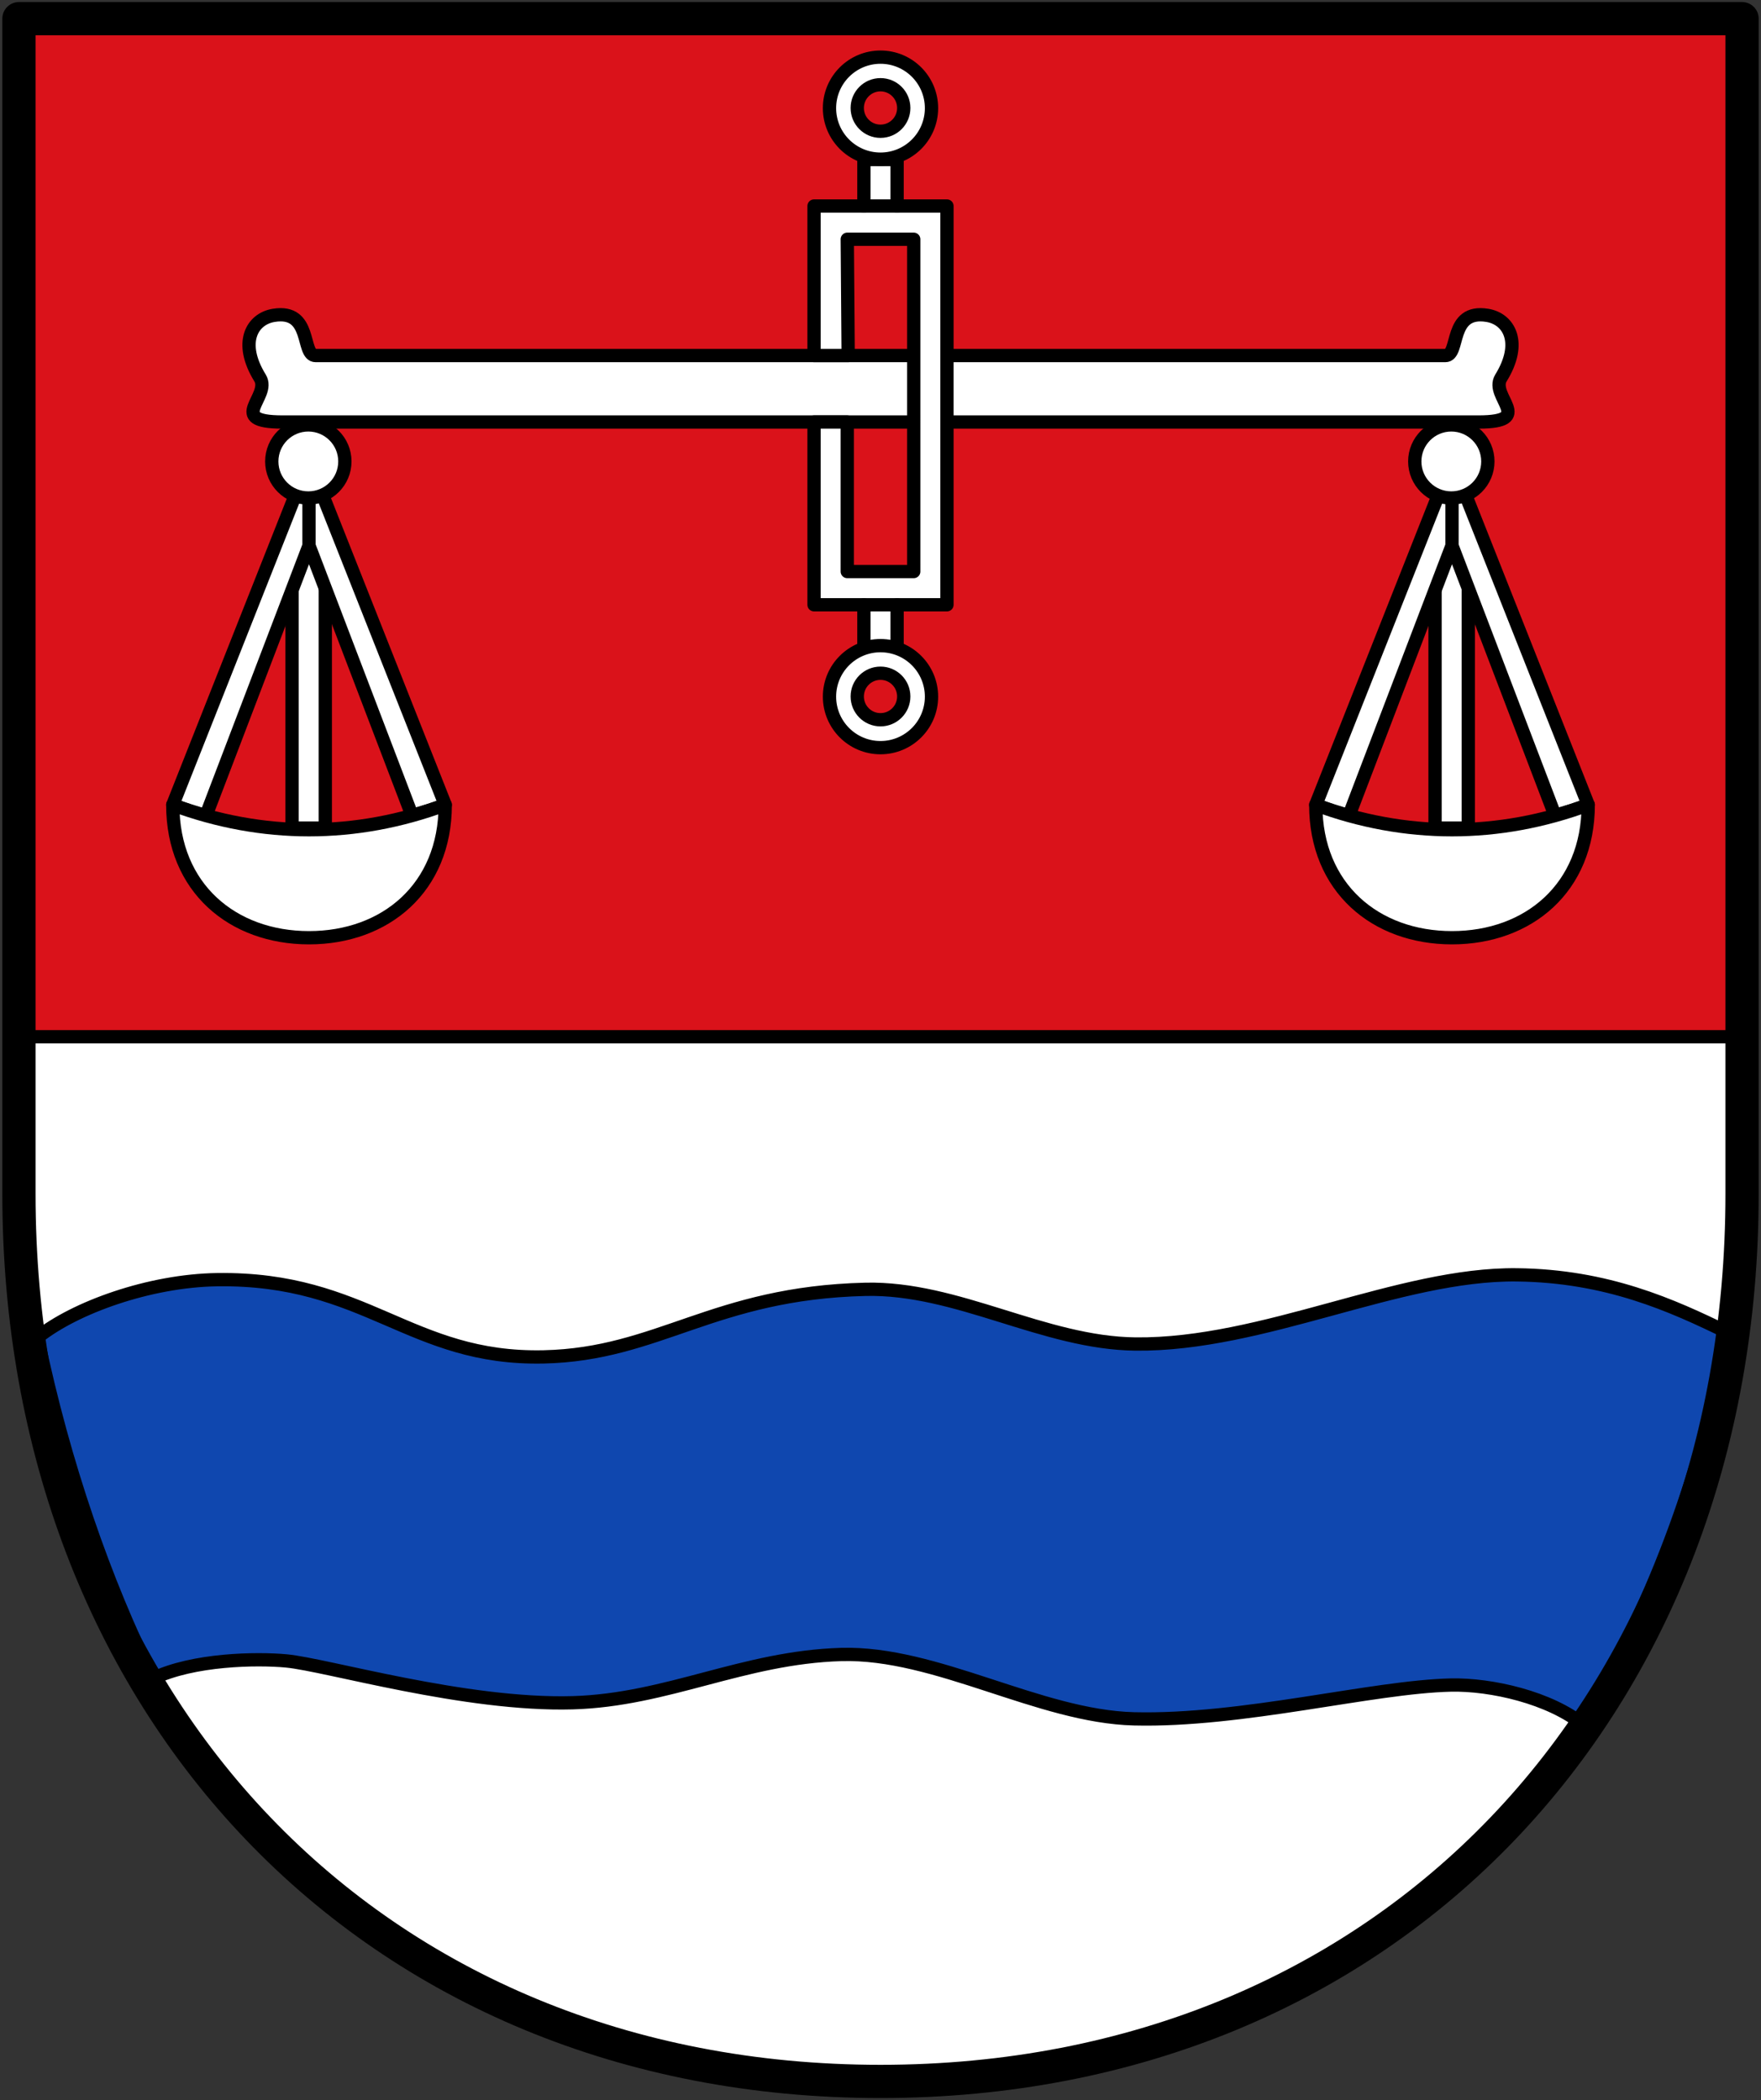 <svg xmlns="http://www.w3.org/2000/svg" height="632" width="530"><rect width="100%" height="100%" fill="#333333" stroke="none"/><path d="M524.299 5.615V312H5.7V5.615z" fill="#da121a"/><path d="M524.299 312C535.173 473.51 449.52 632.034 265 626.385 95.14 621.185.626 505.132 5.7 312z" fill="#fff"/><path d="M85 127c-17.269 0-3.276-7.644-6.744-13.269-6.522-10.577-2.458-17.748 4.108-18.827C94.128 92.97 90.554 107 95 107h340c4.447 0 .872-14.03 12.636-12.096 6.566 1.079 10.63 8.25 4.108 18.827C448.276 119.356 462.269 127 445 127z" fill="#fff" stroke="#000" stroke-width="4" stroke-linecap="round" stroke-linejoin="round"/><g stroke="#000" stroke-width="4" stroke-linecap="round" stroke-linejoin="round"><path d="M255 172h20V72h-20l.27 35H245V62h15V48h10v14h15v120h-15v13h-10v-13h-15v-55h10z" fill="#fff"/><path d="M260 182h10M260 62h10" fill="none"/></g><g fill="#fff" stroke="#000" stroke-width="4" stroke-linecap="round" stroke-linejoin="round"><g transform="translate(4 15.2)"><path d="M83.9 149h10v85h-10z"/><path d="M48 227c3.042 1.153 6.699 2.604 10 3.2L89 149v-15c-1.753.3-1.67.353-4.065-.31zM130 227c-3.47 1.239-6.528 2.262-10 3.2L89 149v-15c1.753.3 1.67.353 4.065-.31z"/><path d="M48 227c0 25 18 40 41 40s41-15 41-40c-27 10-55 10-82 0z"/><circle r="11" cy="123.667" cx="88.795"/></g><g transform="translate(348 15.2)"><path d="M83.9 149h10v85h-10z"/><path d="M48 227c3.042 1.153 6.699 2.604 10 3.2L89 149v-15c-1.753.3-1.67.353-4.065-.31zM130 227c-3.47 1.239-6.528 2.262-10 3.2L89 149v-15c1.753.3 1.67.353 4.065-.31z"/><path d="M48 227c0 25 18 40 41 40s41-15 41-40c-27 10-55 10-82 0z"/><circle cx="88.795" cy="123.667" r="11"/></g></g><path d="M11.28 402.507c11.246-9.006 33.725-17.11 54.075-17.403 44.94-.647 57.98 24.122 98.274 23.237 34.615-.76 51.064-19.246 96.822-20.333 27.652-.656 53.672 16.178 81.33 16.46 38.491.393 79.31-21.217 114.735-20.817 27.165.307 46.701 9.146 63.455 17.338-6.879 39.712-20.979 78.455-43.349 118.167-10.113-8.292-27.837-12.325-39.955-12.056-23.562.521-62.782 10.974-95.37 10.166-28.524-.707-59.586-20.196-88.107-19.365-29.498.86-52.31 13.712-80.847 14.524-32.352.92-74.102-11.457-86.171-12.587-8.848-.829-28.04-.562-40.182 5.326-14.46-29.303-26.703-64.323-34.71-102.657z" fill="#0f47af" stroke="#000" stroke-width="4"/><path d="M5.7 5.615v353.627c0 153.446 105.795 267.143 259.3 267.143s259.3-113.697 259.3-267.143V5.615z" fill="none" stroke="#000" stroke-width="10" stroke-linecap="round" stroke-linejoin="round"/><path d="M5.7 312H524.3" fill="none" stroke="#000" stroke-width="4"/><g transform="translate(20)" stroke="#000" stroke-width="4" stroke-linecap="round" stroke-linejoin="round"><ellipse cx="245" cy="209.649" rx="15.35" ry="15.351" fill="#fff"/><circle cx="245" cy="209.6" r="7" fill="#da121a"/></g><g transform="translate(20 -177.1)" stroke="#000" stroke-width="4" stroke-linecap="round" stroke-linejoin="round"><ellipse ry="15.351" rx="15.35" cy="209.649" cx="245" fill="#fff"/><circle r="7" cy="209.6" cx="245" fill="#da121a"/></g></svg>